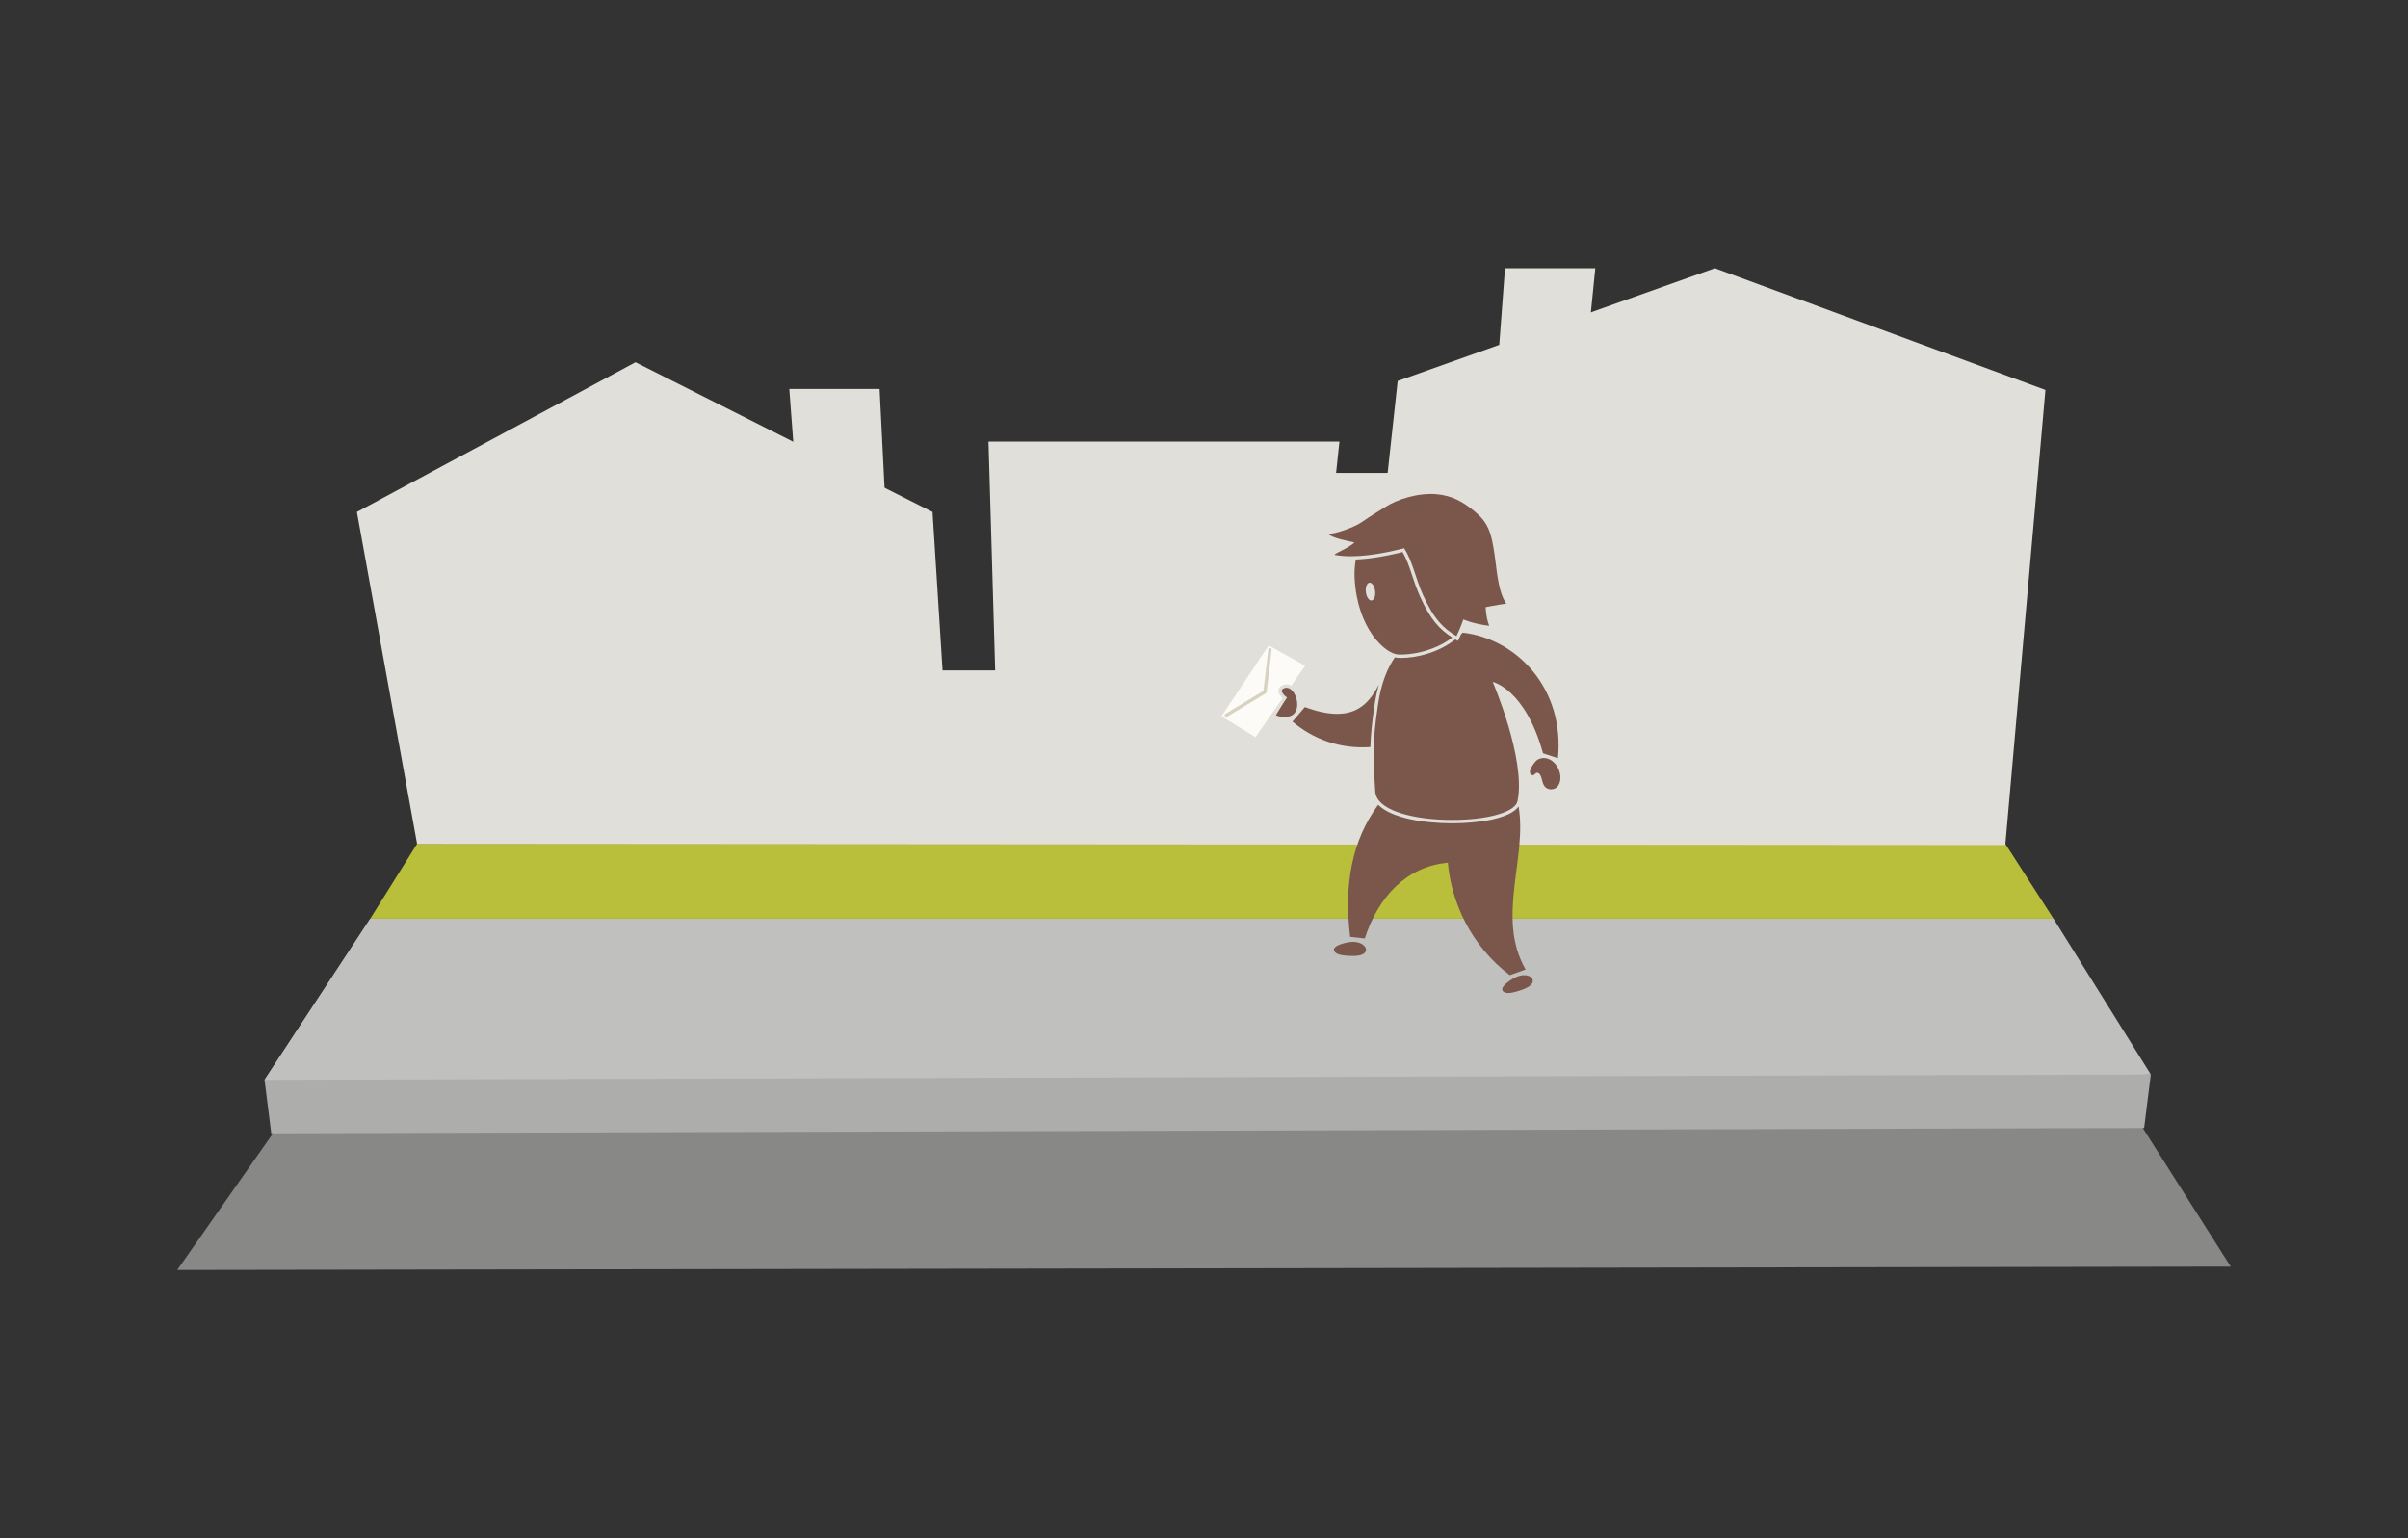 <?xml version="1.0" encoding="utf-8"?>
<!-- Generator: Adobe Illustrator 15.0.2, SVG Export Plug-In . SVG Version: 6.00 Build 0)  -->
<!DOCTYPE svg PUBLIC "-//W3C//DTD SVG 1.1//EN" "http://www.w3.org/Graphics/SVG/1.1/DTD/svg11.dtd">
<svg version="1.1" id="Layer_1" xmlns="http://www.w3.org/2000/svg" xmlns:xlink="http://www.w3.org/1999/xlink" x="0px" y="0px"
	 width="720px" height="460px" viewBox="0 0 720 460" enable-background="new 0 0 720 460" xml:space="preserve">
<rect x="0" y="0" width="720" height="460" fill="#333333" stroke="none"/>
<g>
	<polygon fill="#888886" points="111.001,296.969 53,379.787 667,378.787 608,285.787 	"/>
</g>
<polygon fill="#ADADAC" points="643.1,321.324 110.712,274.732 79.099,322.912 81.099,338.912 641.1,337.324 "/>
<g>
	<polygon fill="#C0C1BE" points="110.712,274.732 79.099,322.912 643.1,321.324 614.002,274.73 	"/>
</g>
<polygon fill="#BABF3B" points="599.592,252.334 124.712,252.334 110.712,274.73 614.002,274.73 "/>
<g>
	<g>
		<polygon fill="#E0DFD9" points="124.712,252.369 106.712,153.103 190.016,108.328 278.826,153.103 281.826,200.488 
			297.557,200.488 295.557,132.048 400.494,132.048 399.494,141.431 414.91,141.431 417.91,113.929 512.758,80.212 611.592,116.614 
			599.592,252.697 		"/>
	</g>
	<polygon fill="#E0DFD9" points="265,156.316 239,156.316 236,116.316 263,116.316 	"/>
	<polygon fill="#E0DFD9" points="473,120.212 447,120.212 450,80.212 477,80.212 	"/>
</g>
<g>
	<g>
		<g>
			<g>
				<path fill="#FDFBF7" d="M383.484,208.787c-0.594-0.562-1.256-1.395-1.223-2.281c0.021-0.568,0.314-1.053,0.826-1.367
					c0.508-0.311,1.042-0.467,1.586-0.467c0.514,0,0.988,0.139,1.422,0.373l4.141-5.955l-10.902-6.092l-14.104,21.203l10.166,6.24
					l7.936-11.42C383.383,208.945,383.438,208.859,383.484,208.787z"/>
			</g>
			<path fill="#D8D3C1" d="M366.688,214.387c-0.17,0-0.334-0.086-0.428-0.24c-0.144-0.236-0.068-0.545,0.168-0.688l11.34-6.857
				l1.453-12.359c0.032-0.275,0.279-0.473,0.555-0.438c0.274,0.031,0.471,0.279,0.438,0.555l-1.481,12.602
				c-0.018,0.154-0.105,0.291-0.238,0.369l-11.549,6.984C366.865,214.363,366.775,214.387,366.688,214.387z"/>
		</g>
		<g>
			<path fill="#7A574A" d="M384.828,208.605c-0.854-0.613-2.213-2.004-1.219-2.613c3.486-2.129,6.564,6.994,1.918,8.221
				c-1.289,0.34-3.117,0.164-4.021-0.361C381.506,213.852,384.395,209.098,384.828,208.605z"/>
		</g>
		<g>
			<g>
				<path fill="#7A574A" d="M454.068,241.191c-2.641,3.666-11.979,5.01-19.867,5.01c-8.466,0-18.133-1.52-22.125-5.531
					c-7.756,10.605-10.299,23.578-8.377,39.494l4.379,0.484c4.104-12.703,12.697-21.561,24.836-22.646
					c1.031,11.641,6.789,24.748,18.518,33.617l4.729-1.695C447.281,274.492,456.691,256.693,454.068,241.191z"/>
			</g>
		</g>
		<g>
			<g>
				<path fill="#7A574A" d="M411.149,209.875c0.282-1.799,0.661-3.494,1.116-5.098c-3.172,5.982-7.869,11.934-22.102,6.668
					l-3.725,4.344c6.141,5.174,14.116,8.258,23.301,7.613C409.854,219.805,410.244,215.66,411.149,209.875z"/>
			</g>
		</g>
		<g>
			<path fill="#7A574A" d="M461.049,233.193c-0.16-0.662-0.488-2.008-1.377-2.1c-0.658-0.068-0.834,0.881-1.508,0.705
				c-1.994-0.521,0.766-4.201,1.621-4.65c4.326-2.271,8.43,4.164,6.143,7.777c-0.883,1.396-3.184,1.553-4.143,0.123
				C461.359,234.416,461.188,233.773,461.049,233.193z"/>
		</g>
		<g>
			<path fill="#7A574A" d="M404.895,285.865c-1.348,0.016-4.443-0.035-5.439-0.873c-2.15-1.801,1.904-2.914,3.926-3.238
				C408.57,280.926,410.9,285.795,404.895,285.865z"/>
		</g>
		<g>
			<path fill="#7A574A" d="M455.535,295.822c-1.26,0.473-4.184,1.482-5.406,1.035c-2.639-0.959,0.791-3.391,2.584-4.385
				C457.305,289.92,461.158,293.701,455.535,295.822z"/>
		</g>
		<g>
			<path fill="#7A574A" d="M437.348,189.186c-0.045,0.046-0.082,0.097-0.127,0.143c-0.122,0.126-0.252,0.242-0.377,0.364
				c-0.148,0.326-0.301,0.656-0.465,0.989l-0.481,0.98l-0.754-0.457c-5.122,4.049-11.71,5.539-16.196,5.539
				c-0.334,0-0.647-0.008-0.934-0.025c-0.297-0.018-0.613-0.072-0.941-0.156c-2.306,3.311-4.049,7.807-4.936,13.467
				c-2.045,13.068-1.451,17.771-0.93,26.654c0.646,11.01,40.92,10.668,42.541,2.859c2.578-12.418-7.422-35.631-7.422-35.631
				s9.742,2.141,15.043,21.361l4.467,1.465C467.867,206.117,453.728,191.049,437.348,189.186z"/>
			<path fill="#7A574A" d="M450.387,180.498c-2.211-3.083-2.717-8.577-3.322-13.289c-1.109-8.649-2.346-11.096-6.252-14.353
				c-3.246-2.704-6.59-4.663-11.322-5.062c-5.637-0.476-11.834,1.609-15.238,3.799c-1.43,0.92-4.359,2.628-7.205,4.626
				c-1.895,1.33-7.516,3.45-9.943,3.45c1.404,1.278,5.6,2.044,7.898,2.556c-1.848,1.737-5.875,3.194-5.982,3.706
				c5.982,1.15,14.057-0.255,20.82-1.979c2.633,4.079,3.312,8.817,5.662,14.014c3.334,7.383,6.172,9.971,9.98,12.276
				c1.234-2.51,2.057-5.005,2.057-5.005s2.871,1.303,7.736,1.907c-1.021-2.661-1.057-5.587-1.057-5.587
				S447.523,180.905,450.387,180.498z"/>
		</g>
		<path fill="#7A574A" d="M424.59,178.377c-0.988-2.186-1.676-4.259-2.342-6.265c-0.83-2.5-1.617-4.873-2.875-7.013
			c-5.334,1.323-10.021,2.065-13.975,2.217c-0.318,1.787-0.464,3.667-0.359,5.652c0.795,14.915,9.02,22.518,13.033,22.752
			c3.373,0.199,10.529-0.773,16.164-5.077C430.487,188.248,427.754,185.382,424.59,178.377z M410.105,179.553
			c-0.764,0.094-1.529-1.018-1.709-2.484c-0.182-1.469,0.297-2.731,1.062-2.827c0.764-0.094,1.533,1.02,1.711,2.485
			C411.348,178.194,410.873,179.459,410.105,179.553z"/>
	</g>
</g>
</svg>

